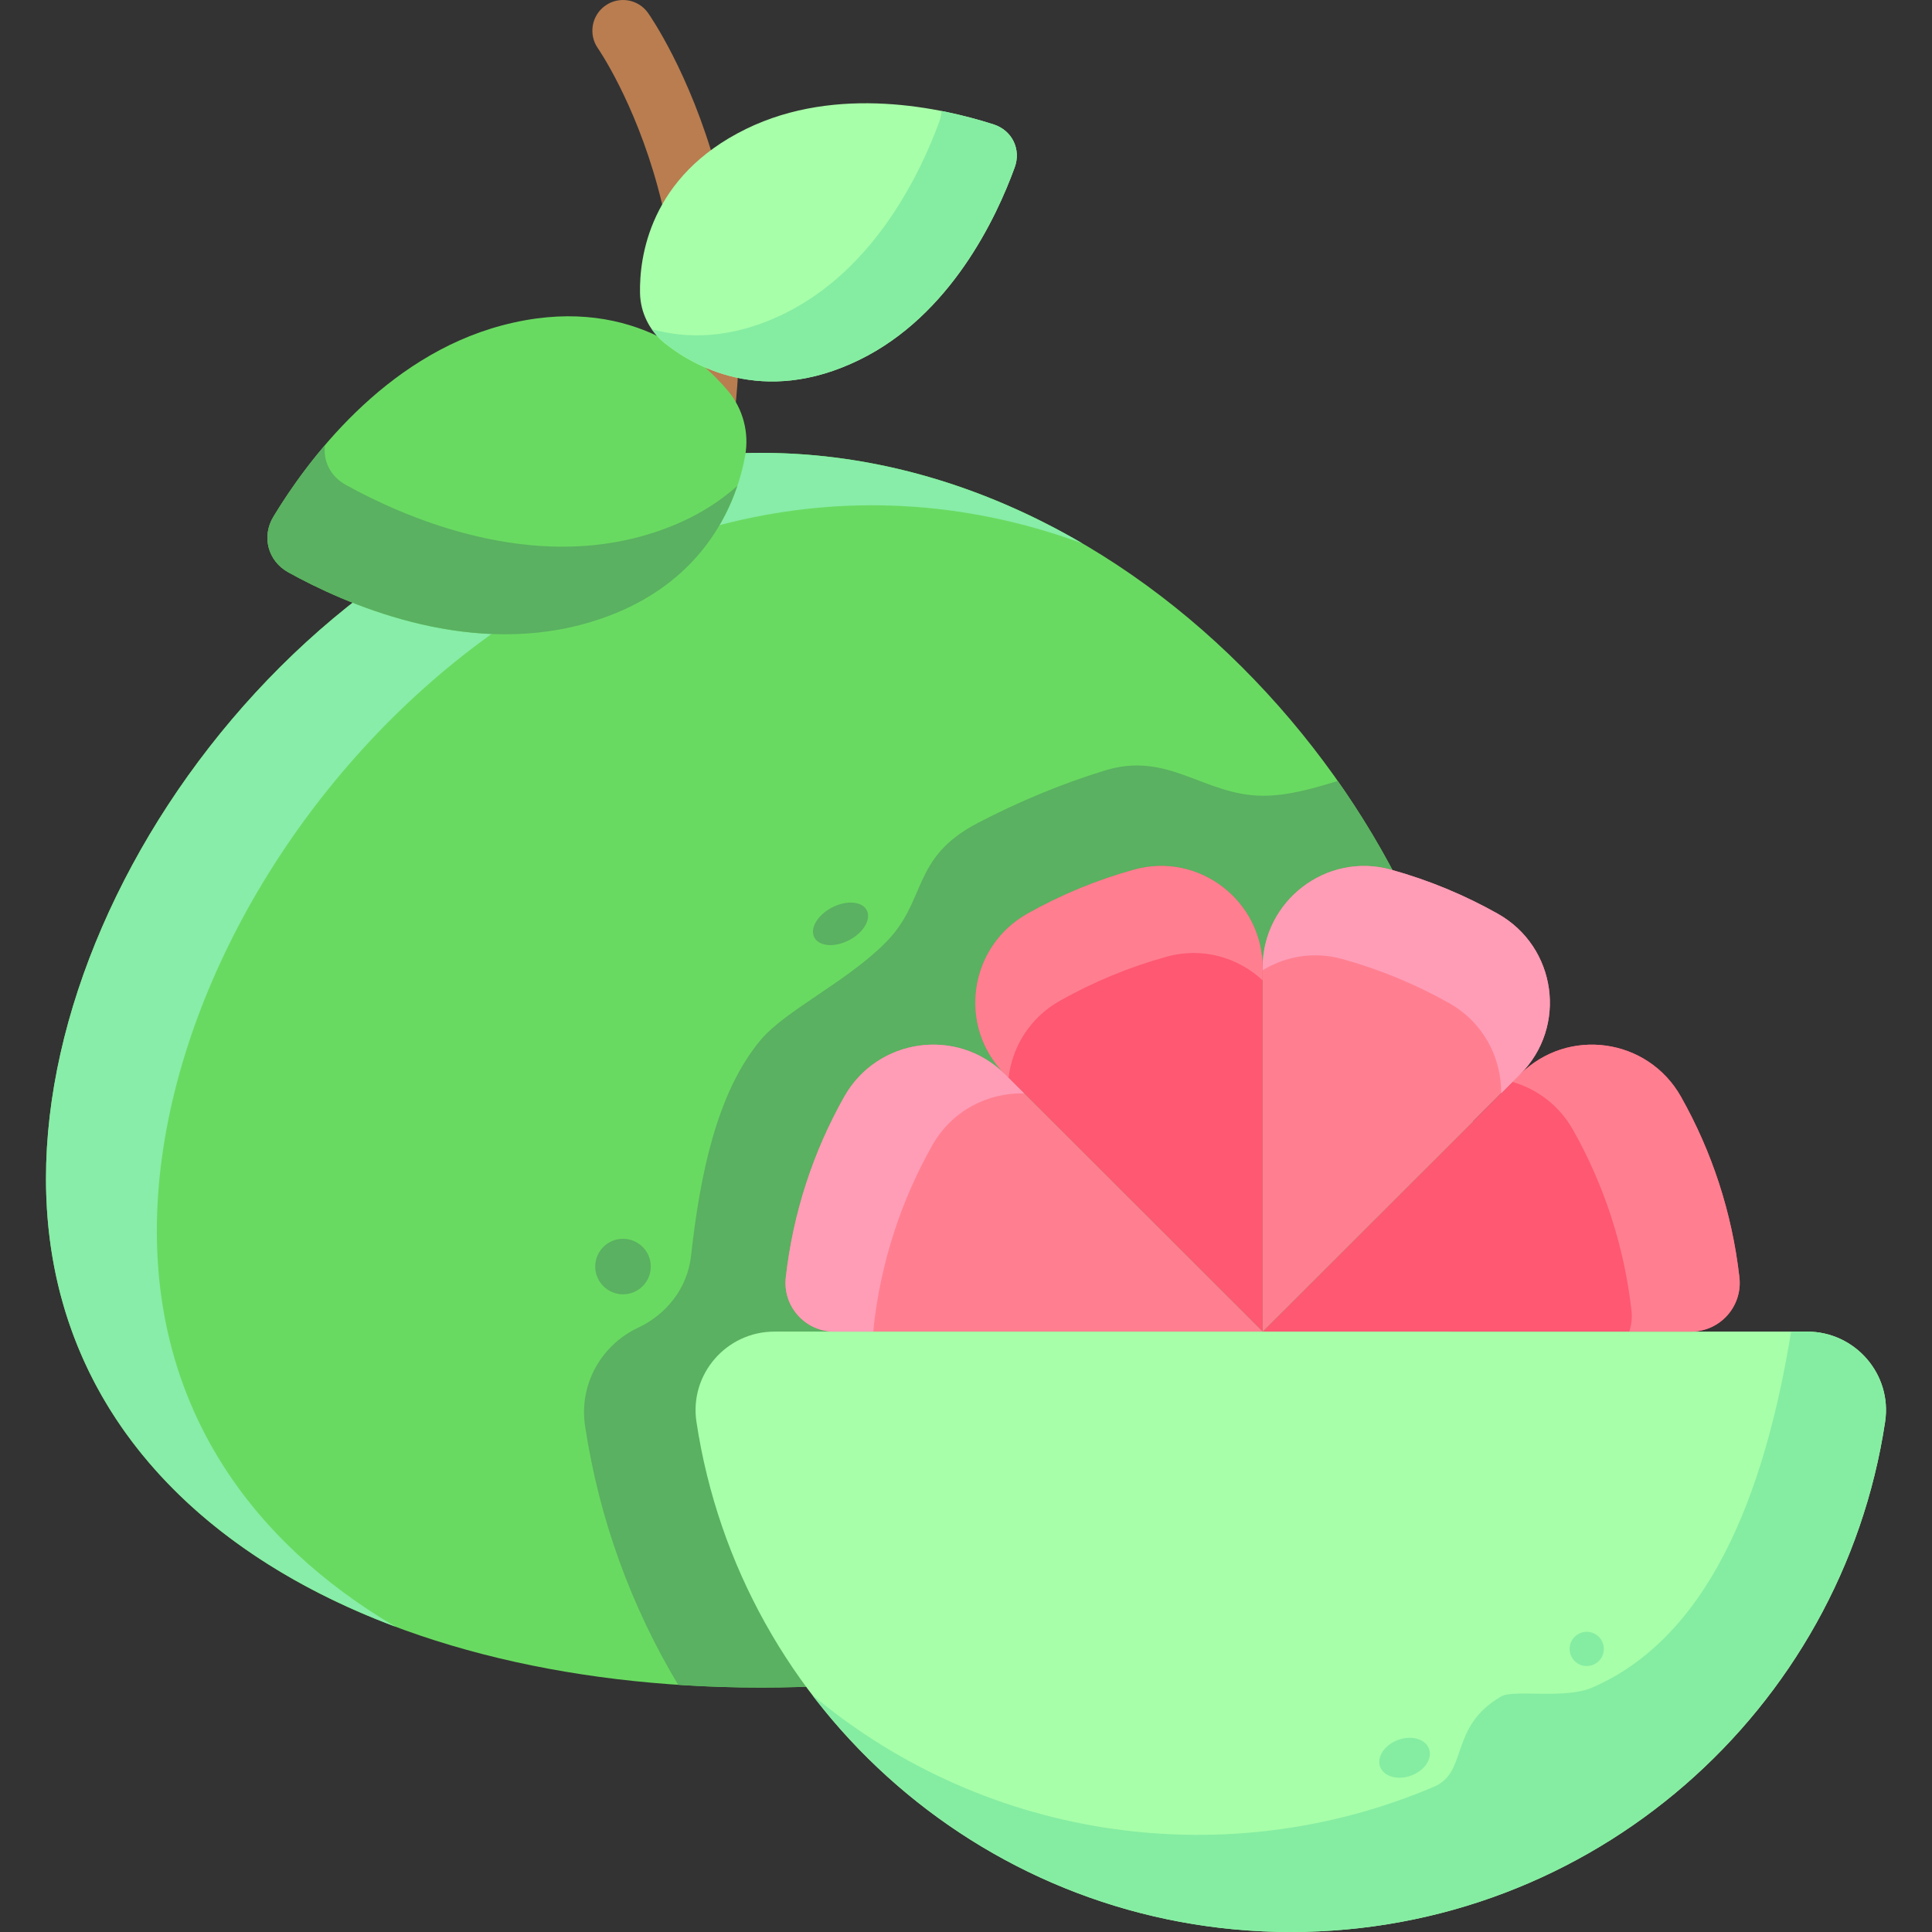 <svg id="Layer_1" enable-background="new 0 0 503.996 503.996" height="512" viewBox="0 0 503.996 503.996" width="512" xmlns="http://www.w3.org/2000/svg"><rect x="0" y="0" width="503.996" height="503.996" fill="#333333" stroke="none"/><path d="m175.457 150.612c-5.469 0-9.367-5.407-7.559-10.622 10.593-30.56 11.838-61.231 3.699-91.161-6.111-22.478-15.526-36.098-15.621-36.232-2.528-3.614-1.659-8.602 1.95-11.138 3.606-2.536 8.584-1.684 11.129 1.922.441.624 10.878 15.574 17.785 40.532 6.338 22.902 10.818 59.071-3.825 101.317-1.146 3.307-4.245 5.382-7.558 5.382z" fill="#b97d50"/><path d="m385.06 307.458c0 85.548-83.513 132.77-186.531 132.77s-186.531-47.222-186.531-132.77 83.513-189.321 186.531-189.321 186.531 103.773 186.531 189.321z" fill="#69da61"/><path d="m385.06 307.458c0-34.268-13.41-71.455-36.096-103.73-6.202 1.885-12.881 3.891-19.591 3.852-15.338-.088-24.538-11.711-41.15-6.59-11.566 3.566-22.567 8.185-33.077 13.651-17.602 9.155-13.154 20.147-24.063 31.181-10.198 10.316-26.196 17.744-32.67 25.487-11.631 13.911-15.84 35.83-18.11 55.992-.021.186-.043.372-.065.558-.982 8.182-6.349 15.018-13.819 18.517-9.41 4.408-15.453 14.603-13.789 25.638 3.675 24.372 12.094 47.188 24.274 67.495 7.096.473 14.31.72 21.626.72 103.017-.001 186.53-47.223 186.53-132.771z" fill="#5ab161"/><path d="m40.916 321.126c0-100.652 115.106-225.667 241.412-179.389-25.197-14.709-53.66-23.6-83.799-23.6-103.019 0-186.531 103.773-186.531 189.321 0 56.621 36.59 96.445 91.199 116.909-38.217-22.46-62.281-57.327-62.281-103.241z" fill="#87eda8"/><path d="m336.724 503.996c78.593 0 143.68-57.757 155.042-133.098 1.869-12.391-7.803-23.525-20.348-23.525h-269.389c-12.545 0-22.216 11.135-20.348 23.525 11.362 75.34 76.45 133.098 155.043 133.098z" fill="#a8ffa9"/><path d="m471.418 347.372h-4.185c-6.009 36.86-19.052 78.666-51.897 92.863-7.156 3.093-20.461.404-23.731 2.301-13.709 7.951-8.51 19.701-17.506 23.545-52.835 22.576-115.872 14.82-162.203-23.927 28.642 37.579 73.896 61.841 124.828 61.841 78.593 0 143.68-57.757 155.042-133.098 1.869-12.39-7.803-23.525-20.348-23.525z" fill="#85eda2"/><path d="m396.541 280.28-67.168 67.093h111.757c7.586 0 13.476-6.6 12.628-14.13-1.912-16.979-7.228-32.93-15.251-47.154-8.647-15.33-29.511-18.251-41.966-5.809z" fill="#ff5872"/><path d="m453.757 333.242c-1.912-16.979-7.228-32.93-15.251-47.154-8.646-15.329-29.51-18.25-41.966-5.809l-1.966 1.963c6.392 1.85 12.158 6.084 15.778 12.504 8.023 14.224 13.339 30.174 15.251 47.154.216 1.916-.009 3.77-.582 5.472h16.107c7.587 0 13.477-6.6 12.629-14.13z" fill="#ff7f90"/><path d="m396.541 280.28c12.455-12.441 9.531-33.282-5.815-41.918-8.694-4.893-18.033-8.778-27.857-11.497-16.854-4.664-33.496 8.143-33.496 25.613v94.895z" fill="#ff7f90"/><path d="m390.725 238.361c-8.694-4.893-18.033-8.778-27.857-11.497-16.854-4.664-33.496 8.143-33.496 25.613v.638c5.945-3.652 13.344-5.003 20.787-2.943 9.824 2.718 19.163 6.603 27.857 11.496 8.974 5.05 13.692 14.274 13.579 23.552l4.946-4.94c12.455-12.441 9.531-33.282-5.816-41.919z" fill="#ff9db7"/><path d="m329.372 347.372v-94.895c0-17.469-16.642-30.277-33.496-25.613-9.824 2.719-19.163 6.604-27.857 11.497-15.346 8.636-18.27 29.476-5.815 41.918z" fill="#ff5872"/><path d="m276.495 261.063c8.694-4.893 18.033-8.778 27.857-11.496 9.339-2.585 18.607.201 25.02 6.166v-3.256c0-17.469-16.642-30.277-33.496-25.613-9.824 2.719-19.163 6.604-27.857 11.497-15.346 8.636-18.27 29.477-5.815 41.918l.893.894c.946-8.059 5.538-15.686 13.398-20.11z" fill="#ff7f90"/><path d="m329.372 347.372s-40.977-40.931-67.168-67.094c-12.455-12.441-33.319-9.521-41.965 5.808-8.023 14.225-13.34 30.176-15.252 47.156-.848 7.53 5.042 14.13 12.628 14.13z" fill="#ff7f90"/><path d="m227.934 345.949c1.912-16.98 7.229-32.931 15.252-47.156 5.129-9.092 14.556-13.818 23.977-13.563-1.699-1.697-3.357-3.352-4.958-4.952-12.455-12.441-33.318-9.521-41.965 5.808-8.023 14.224-13.34 30.176-15.252 47.156-.848 7.53 5.042 14.13 12.628 14.13h10.238c.001-.469.026-.944.08-1.423z" fill="#ff9db7"/><path d="m71.324 134.786c-3.138 5.189-1.439 11.563 3.865 14.505 14.726 8.165 45.698 21.852 76.532 13.643 32.833-8.741 40.768-33.355 42.68-44.148 1.057-5.966-.59-12.154-4.479-16.808-7.03-8.412-26.163-25.819-58.996-17.078-30.834 8.209-50.891 35.482-59.602 49.886z" fill="#69da61"/><path d="m166.65 140.079c-30.834 8.209-61.807-5.478-76.532-13.643-3.93-2.179-5.874-6.243-5.345-10.312-5.878 6.888-10.374 13.577-13.449 18.663-3.138 5.189-1.439 11.563 3.865 14.505 14.725 8.164 45.698 21.851 76.532 13.643 26.243-6.987 36.573-24.109 40.641-36.214-6.16 5.517-14.477 10.367-25.712 13.358z" fill="#5ab161"/><path d="m259.214 32.461c4.799 1.544 7.212 6.465 5.491 11.197-4.776 13.136-16.724 38.579-40.534 50.22-25.353 12.396-43.758 1.286-50.846-4.44-3.915-3.162-6.262-7.936-6.364-12.976-.183-9.101 2.313-30.431 27.666-42.826 23.81-11.64 51.266-5.463 64.587-1.175z" fill="#a8ffa9"/><g fill="#85eda2"><path d="m259.214 32.461c-3.614-1.163-8.273-2.463-13.612-3.511-.042.884-.218 1.785-.543 2.679-4.776 13.135-16.724 38.579-40.534 50.22-13.788 6.741-25.514 6.525-34.49 4.009.92 1.331 2.01 2.546 3.291 3.581 7.088 5.725 25.493 16.835 50.846 4.44 23.809-11.641 35.758-37.084 40.534-50.22 1.72-4.733-.693-9.654-5.492-11.198z"/><ellipse cx="366.354" cy="458.603" rx="6.801" ry="4.959" transform="matrix(.939 -.344 .344 .939 -135.358 153.944)"/><ellipse cx="413.929" cy="430.151" rx="4.472" ry="4.467"/></g><ellipse cx="162.522" cy="330.403" fill="#5ab161" rx="7.25" ry="7.242"/><ellipse cx="219.091" cy="241.011" fill="#5ab161" rx="7.702" ry="4.811" transform="matrix(.889 -.459 .459 .889 -86.127 127.303)"/></svg>